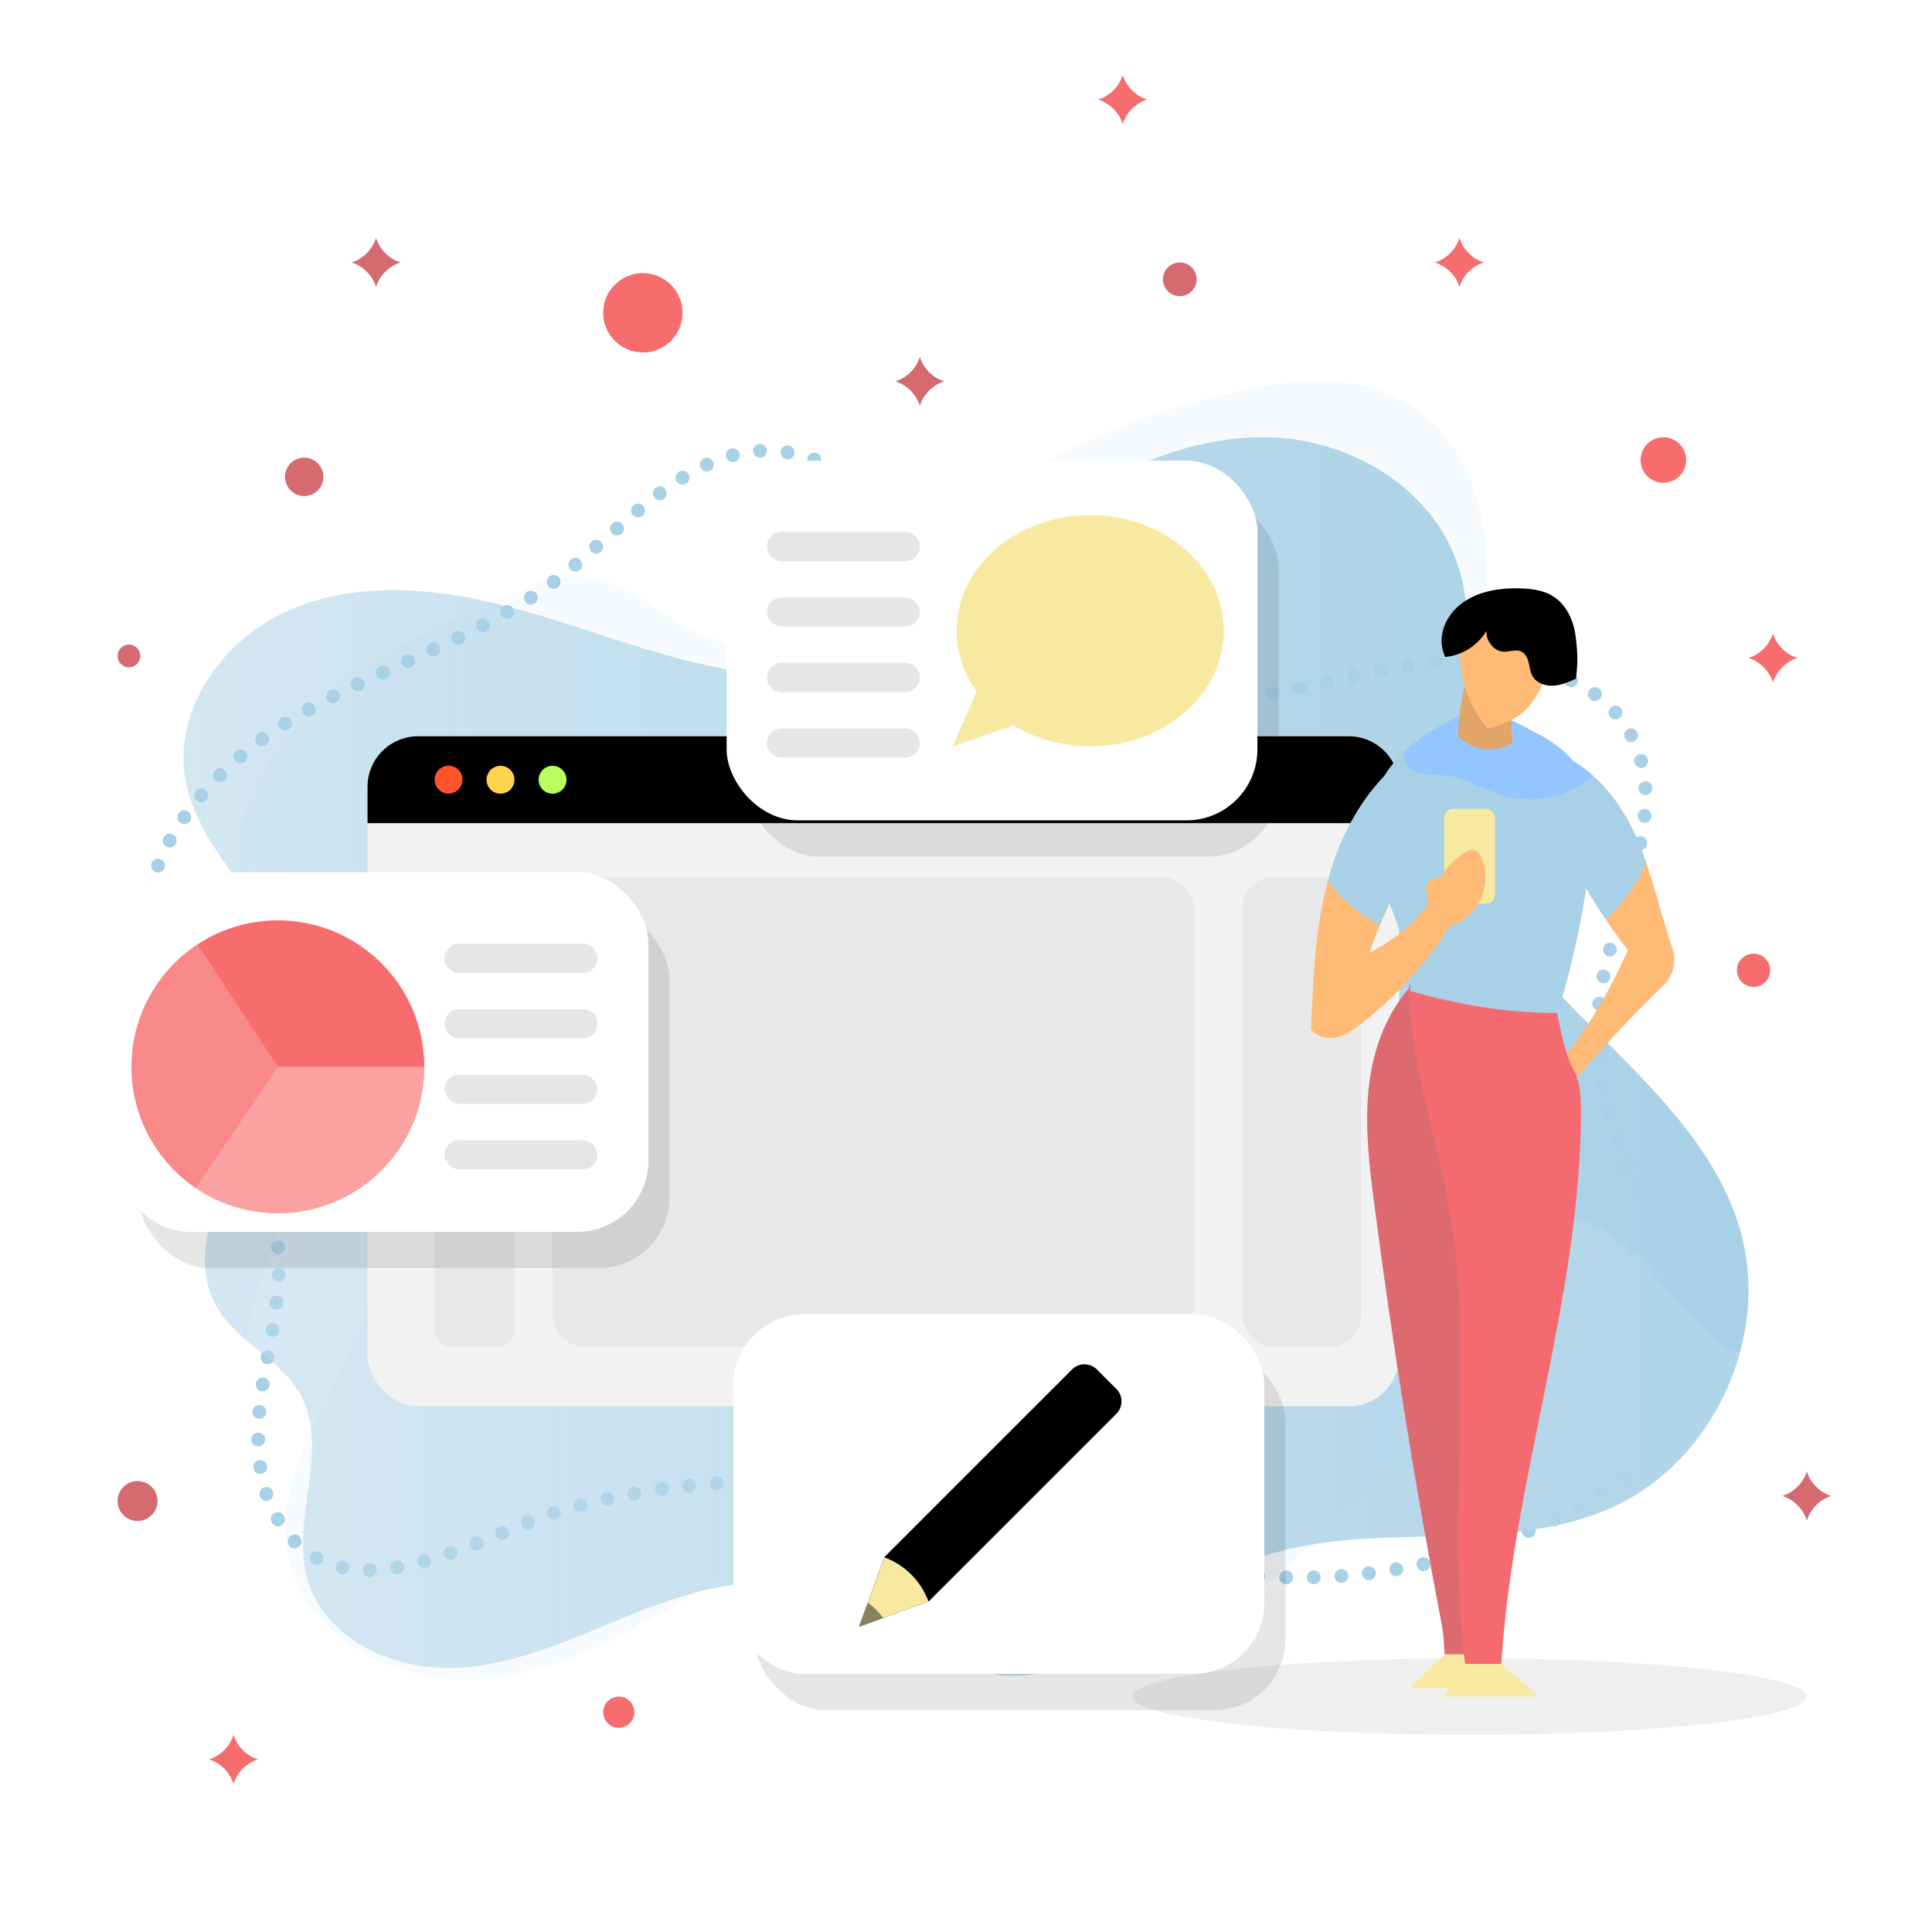<svg id="Layer_1" data-name="Layer 1" xmlns="http://www.w3.org/2000/svg" xmlns:xlink="http://www.w3.org/1999/xlink" viewBox="0 0 2800 2800"><defs><style>.cls-1,.cls-22,.cls-6{fill:#fff;}.cls-2{fill:url(#linear-gradient);}.cls-3{fill:#606060;}.cls-19,.cls-3,.cls-4,.cls-6{opacity:0.1;}.cls-4{fill:url(#linear-gradient-2);}.cls-5{fill:url(#linear-gradient-3);}.cls-7{fill:#f2f2f2;}.cls-8{fill:#ff532c;}.cls-9{fill:#ffd34e;}.cls-10{fill:#baff5d;}.cls-11{fill:#e8e8e8;}.cls-12{fill:#f8e9a1;}.cls-13{fill:#dd6a70;}.cls-14{fill:#ffbb75;}.cls-15{fill:#f46a70;}.cls-16{fill:#a8d0e6;}.cls-17{fill:#93c6ff;}.cls-18{fill:#e0a567;}.cls-20{fill:#f76c6c;}.cls-21{fill:#d56a70;}.cls-22{opacity:0.2;}.cls-23{fill:#878361;}</style><linearGradient id="linear-gradient" x1="201.18" y1="1469.73" x2="2482.78" y2="1469.73" gradientUnits="userSpaceOnUse"><stop offset="0" stop-color="#a8d0e6"/><stop offset="1" stop-color="#a8d0e6"/></linearGradient><linearGradient id="linear-gradient-2" x1="321.98" y1="1493.2" x2="2452.05" y2="1493.2" gradientUnits="userSpaceOnUse"><stop offset="0" stop-color="#a8d0e6" stop-opacity="0.8"/><stop offset="0.35" stop-color="#a8d0e6" stop-opacity="0.9"/><stop offset="0.72" stop-color="#a8d0e6" stop-opacity="0.97"/><stop offset="1" stop-color="#a8d0e6"/></linearGradient><linearGradient id="linear-gradient-3" x1="265.93" y1="1531.2" x2="2534.07" y2="1531.2" gradientUnits="userSpaceOnUse"><stop offset="0" stop-color="#a8d0e6" stop-opacity="0.5"/><stop offset="0.98" stop-color="#a8d0e6"/></linearGradient></defs><title>task-icons</title><rect class="cls-1" width="2800" height="2800"/><path class="cls-2" d="M1863.74,2296a10,10,0,0,1-9.8-10.2h0a10,10,0,0,1,10.21-9.79h0a10,10,0,0,1,9.79,10.2h0a10,10,0,0,1-10,9.8h-.21Zm30.28-9.86a10,10,0,0,1,9.73-10.26h0a10,10,0,0,1,10.26,9.73h0a10,10,0,0,1-9.73,10.27H1904A10,10,0,0,1,1894,2286.16Zm-70.79,8.09h0a10,10,0,0,1-9.31-10.65h0a10,10,0,0,1,10.65-9.3h0a10,10,0,0,1,9.31,10.64h0a10,10,0,0,1-10,9.33h0Zm110.83-9.62a10,10,0,0,1,9.25-10.7h0a10,10,0,0,1,10.7,9.24h0a10,10,0,0,1-9.24,10.71h0c-.25,0-.5,0-.74,0h0A10,10,0,0,1,1934.06,2284.63Zm-151.2,5.93a10,10,0,0,1-8.79-11.08h0a10,10,0,0,1,11.08-8.79h0a10,10,0,0,1,8.79,11.08h0a10,10,0,0,1-9.93,8.86h0A9,9,0,0,1,1782.86,2290.56Zm191.13-9.31a10,10,0,0,1,8.74-11.12h0a10,10,0,0,1,11.12,8.74h0a10,10,0,0,1-8.74,11.12h0a9.66,9.66,0,0,1-1.2.07h0A10,10,0,0,1,1974,2281.25Zm-1437.83,4.23a10,10,0,0,1-10.16-9.84h0a10,10,0,0,1,9.84-10.16h0a10,10,0,0,1,10.16,9.84h0a10,10,0,0,1-9.84,10.16Zm1206.54-.54h0a10,10,0,0,1-8.24-11.5h0a10,10,0,0,1,11.49-8.24h0a10,10,0,0,1,8.25,11.49h0a10,10,0,0,1-9.86,8.38h0A9,9,0,0,1,1742.7,2284.94Zm271-8.92a10,10,0,0,1,8.21-11.51h0a10,10,0,0,1,11.51,8.21h0a10,10,0,0,1-8.21,11.51h0a9.46,9.46,0,0,1-1.66.14h0A10,10,0,0,1,2013.73,2276ZM494.1,2281.67h0a10,10,0,0,1-7.71-11.86h0a10,10,0,0,1,11.86-7.71h0A10,10,0,0,1,506,2274h0a10,10,0,0,1-9.77,7.93h0A9.87,9.87,0,0,1,494.1,2281.67Zm71.89-8.42a10,10,0,0,1,8.17-11.54h0a10,10,0,0,1,11.55,8.18h0a10,10,0,0,1-8.18,11.54h0a10.93,10.93,0,0,1-1.7.14h0A10,10,0,0,1,566,2273.25Zm1136.89,4.2a10,10,0,0,1-7.73-11.84h0a10,10,0,0,1,11.85-7.73h0a10,10,0,0,1,7.72,11.85h0a10,10,0,0,1-9.77,7.94h0A9.71,9.71,0,0,1,1702.88,2277.45Zm350.29-8.5a10,10,0,0,1,7.67-11.88h0a10,10,0,0,1,11.88,7.68h0a10,10,0,0,1-7.68,11.88h0a10.15,10.15,0,0,1-2.11.22h0A10,10,0,0,1,2053.17,2269Zm-1447.88-3.58a10,10,0,0,1,7-12.3h0a10,10,0,0,1,12.3,7h0a10,10,0,0,1-7,12.3h0a9.88,9.88,0,0,1-2.67.37h0A10,10,0,0,1,605.29,2265.37Zm1058.19,3h0a10,10,0,0,1-7.3-12.11h0a10,10,0,0,1,12.11-7.3h0a10,10,0,0,1,7.3,12.11h0a10,10,0,0,1-9.7,7.6h0A10.07,10.07,0,0,1,1663.48,2268.39Zm-1209.59-1.5a10,10,0,0,1-3.95-13.57h0a10,10,0,0,1,13.58-4h0a10,10,0,0,1,4,13.58h0a10,10,0,0,1-8.78,5.19h0A10,10,0,0,1,453.89,2266.89Zm1638.36-6.82a10,10,0,0,1,7.11-12.22h0a10,10,0,0,1,12.22,7.11h0a10,10,0,0,1-7.11,12.22h0a9.79,9.79,0,0,1-2.56.34h0A10,10,0,0,1,2092.25,2260.07ZM643.72,2254a10,10,0,0,1,6.16-12.73h0a10,10,0,0,1,12.73,6.16h0a10,10,0,0,1-6.16,12.73h0a9.92,9.92,0,0,1-3.28.56h0A10,10,0,0,1,643.72,2254Zm980.75,4.16a10,10,0,0,1-7-12.31h0a10,10,0,0,1,12.3-7h0a10,10,0,0,1,7,12.3h0a10,10,0,0,1-9.63,7.34h0A9.88,9.88,0,0,1,1624.47,2258.12Zm506.4-8.75a10,10,0,0,1,6.53-12.54h0a10,10,0,0,1,12.55,6.54h0a10,10,0,0,1-6.54,12.54h0a10.13,10.13,0,0,1-3,.46h0A10,10,0,0,1,2130.87,2249.37ZM1585.78,2247a10,10,0,0,1-6.75-12.43h0a10,10,0,0,1,12.43-6.75h0a10,10,0,0,1,6.75,12.43h0a10,10,0,0,1-9.59,7.16h0A10,10,0,0,1,1585.78,2247Zm-904.34-6.65a10,10,0,0,1,5.66-13h0a10,10,0,0,1,13,5.67h0a10,10,0,0,1-5.67,13h0a9.91,9.91,0,0,1-3.64.69h0A10,10,0,0,1,681.44,2240.35Zm-261.58.48h0a10,10,0,0,1,.19-14.14h0a10,10,0,0,1,14.14.19h0A10,10,0,0,1,434,2241h0a10,10,0,0,1-7,2.84h0A9.94,9.94,0,0,1,419.86,2240.83ZM2169,2236.88a10,10,0,0,1,5.94-12.83h0a10,10,0,0,1,12.83,5.93h0a10,10,0,0,1-5.93,12.84h0a10,10,0,0,1-3.45.62h0A10,10,0,0,1,2169,2236.88Zm-621.62-1.51a10,10,0,0,1-6.63-12.49h0a10,10,0,0,1,12.49-6.63h0a10,10,0,0,1,6.63,12.5h0a10,10,0,0,1-9.56,7.06h0A9.92,9.92,0,0,1,1547.33,2235.37Zm-828.64-9.85a10,10,0,0,1,5.47-13h0a10,10,0,0,1,13,5.47h0a10,10,0,0,1-5.47,13h0a9.91,9.91,0,0,1-3.78.75h0A10,10,0,0,1,718.69,2225.52Zm1487.7-2.91a10,10,0,0,1,5.32-13.1h0a10,10,0,0,1,13.11,5.32h0a10,10,0,0,1-5.32,13.1h0a9.91,9.91,0,0,1-3.89.79h0A10,10,0,0,1,2206.39,2222.61Zm-697.37,1a10,10,0,0,1-6.62-12.5h0a10,10,0,0,1,12.5-6.62h0a10,10,0,0,1,6.62,12.5h0A10,10,0,0,1,1512,2224h0A10,10,0,0,1,1509,2223.58ZM755.8,2210.33a10,10,0,0,1,5.6-13h0a10,10,0,0,1,13,5.59h0a10,10,0,0,1-5.59,13h0a10,10,0,0,1-3.69.71h0A10,10,0,0,1,755.8,2210.33Zm715,1.62a10,10,0,0,1-6.72-12.45h0a10,10,0,0,1,12.45-6.71h0a10,10,0,0,1,6.71,12.44h0a10,10,0,0,1-9.57,7.14h0A10.23,10.23,0,0,1,1470.75,2212Zm772.37-5.38a10,10,0,0,1,4.68-13.35h0a10,10,0,0,1,13.34,4.68h0a10,10,0,0,1-4.68,13.35h0a10,10,0,0,1-4.32,1h0A10,10,0,0,1,2243.12,2206.57Zm-1848.83.56c-.06-.09-.11-.19-.16-.28h0c-.05-.08-.1-.15-.14-.23h0a10,10,0,0,1,3.5-13.7h0a10,10,0,0,1,13.7,3.5h0l.15.27h0l.12.2h0a10,10,0,0,1-3.46,13.7h0a10,10,0,0,1-5.12,1.42h0A10,10,0,0,1,394.29,2207.13Zm398.89-11.34a10,10,0,0,1,6.21-12.7h0a10,10,0,0,1,12.7,6.21h0a10,10,0,0,1-6.21,12.71h0a10.25,10.25,0,0,1-3.25.54h0A10,10,0,0,1,793.18,2195.79Zm639.25,5h0a10,10,0,0,1-6.92-12.33h0a10,10,0,0,1,12.33-6.93h0a10,10,0,0,1,6.93,12.33h0a10,10,0,0,1-9.62,7.3h0A10.11,10.11,0,0,1,1432.43,2200.82ZM2279,2188.76a10,10,0,0,1,3.95-13.59h0a10,10,0,0,1,13.58,3.94h0a10,10,0,0,1-4,13.58h0a10,10,0,0,1-4.81,1.24h0A10,10,0,0,1,2279,2188.76Zm-1447.61-5a10,10,0,0,1,7.25-12.14h0a10,10,0,0,1,12.15,7.24h0a10,10,0,0,1-7.25,12.15h0a9.92,9.92,0,0,1-2.46.3h0A10,10,0,0,1,831.41,2183.79Zm562.55,6.73a10,10,0,0,1-7.24-12.15h0a10,10,0,0,1,12.15-7.24h0a10,10,0,0,1,7.24,12.15h0a10,10,0,0,1-9.68,7.55h0A10,10,0,0,1,1394,2190.52Zm-523.61-16.21a10,10,0,0,1,7.67-11.88h0a10,10,0,0,1,11.88,7.66h0a10,10,0,0,1-7.66,11.89h0a10.25,10.25,0,0,1-2.12.22h0A10,10,0,0,1,870.35,2174.31Zm484.94,7.08h0a10,10,0,0,1-7.65-11.9h0a10,10,0,0,1,11.9-7.64h0a10,10,0,0,1,7.65,11.89h0a10,10,0,0,1-9.76,7.88h0A9.8,9.8,0,0,1,1355.29,2181.39Zm-978.68-13.16h0a10,10,0,0,1,6.35-12.64h0a10,10,0,0,1,12.64,6.35h0a10,10,0,0,1-6.35,12.64h0a10.22,10.22,0,0,1-3.15.51h0A10,10,0,0,1,376.61,2168.23Zm533-2a10,10,0,0,1,8.08-11.61h0a10,10,0,0,1,11.6,8.08h0a10,10,0,0,1-8.07,11.61h0a9.82,9.82,0,0,1-1.78.16h0A10,10,0,0,1,909.6,2166.2Zm406.74,7.48a10,10,0,0,1-8.08-11.61h0a10,10,0,0,1,11.61-8.08h0a10,10,0,0,1,8.08,11.6h0a10,10,0,0,1-9.83,8.24h0A10.78,10.78,0,0,1,1316.34,2173.68Zm997.49-4.78a10,10,0,0,1,3-13.82h0a10,10,0,0,1,13.82,3h0a10,10,0,0,1-3,13.82h0a10,10,0,0,1-5.4,1.59h0A10,10,0,0,1,2313.83,2168.9ZM949.1,2159.47a10,10,0,0,1,8.48-11.31h0a10,10,0,0,1,11.32,8.47h0a10,10,0,0,1-8.48,11.32h0a10,10,0,0,1-1.43.11h0A10,10,0,0,1,949.1,2159.47Zm328,7.92a10,10,0,0,1-8.5-11.3h0a10,10,0,0,1,11.3-8.5h0a10,10,0,0,1,8.5,11.3h0a10,10,0,0,1-9.89,8.6h0A9.55,9.55,0,0,1,1277.14,2167.39Zm-288.32-13.26a10,10,0,0,1,8.87-11h0a10,10,0,0,1,11,8.87h0a10,10,0,0,1-8.87,11h0a10.09,10.09,0,0,1-1.09.06h0A10,10,0,0,1,988.82,2154.13Zm248.9,8.4a10,10,0,0,1-8.9-11h0a10,10,0,0,1,11-8.91h0a10,10,0,0,1,8.9,11h0a10,10,0,0,1-9.93,9h0A9.55,9.55,0,0,1,1237.72,2162.53Zm-209-12.35a10,10,0,0,1,9.25-10.7h0a10,10,0,0,1,10.7,9.26h0a10,10,0,0,1-9.25,10.69h0c-.25,0-.49,0-.74,0h0A10,10,0,0,1,1028.7,2150.18Zm169.46,8.92a10,10,0,0,1-9.29-10.66h0a10,10,0,0,1,10.66-9.29h0a10,10,0,0,1,9.29,10.66h0a10,10,0,0,1-10,9.31h0Zm-129.47-11.47a10,10,0,0,1,9.62-10.37h0a10,10,0,0,1,10.37,9.62h0a10,10,0,0,1-9.62,10.37h-.38A10,10,0,0,1,1068.69,2147.63Zm89.8,9.45a10,10,0,0,1-9.66-10.33h0a10,10,0,0,1,10.32-9.66h0a10,10,0,0,1,9.67,10.32h0a10,10,0,0,1-10,9.67h-.33Zm-49.74-10.6a10,10,0,0,1,10-10h0a10,10,0,0,1,10,10h0a10,10,0,0,1-10,10h0A10,10,0,0,1,1108.75,2146.48Zm1238.35.07a10,10,0,0,1,1.82-14h0a10,10,0,0,1,14,1.82h0a10,10,0,0,1-1.82,14h0a10,10,0,0,1-6.09,2.08h0A10,10,0,0,1,2347.1,2146.55Zm-1979.92-19a10,10,0,0,1,8.47-11.32h0a10,10,0,0,1,11.33,8.47h0A10,10,0,0,1,378.5,2136h0a11.59,11.59,0,0,1-1.43.1h0A10,10,0,0,1,367.18,2127.52Zm2011.05-6.19a10,10,0,0,1,.37-14.13h0a10,10,0,0,1,14.14.36h0a10,10,0,0,1-.37,14.14h0a9.94,9.94,0,0,1-6.88,2.75h0A10,10,0,0,1,2378.23,2121.33Zm-2014-35.08a10,10,0,0,1,9.9-10.1h0a10,10,0,0,1,10.09,9.91h0a10,10,0,0,1-9.9,10.09h-.1A10,10,0,0,1,364.18,2086.25Zm2042.31,6.68a10,10,0,0,1-1.33-14.08h0a10,10,0,0,1,14.08-1.33h0a10,10,0,0,1,1.33,14.08h0a10,10,0,0,1-7.71,3.62h0A10,10,0,0,1,2406.49,2092.93Zm24.47-31.74a10,10,0,0,1-3.31-13.74h0a10,10,0,0,1,13.75-3.32h0a10,10,0,0,1,3.32,13.75h0a10,10,0,0,1-8.54,4.78h0A9.92,9.92,0,0,1,2431,2061.19Zm-2056-5.1a10,10,0,0,1-9.09-10.83h0a10,10,0,0,1,10.83-9.09h0A10,10,0,0,1,385.8,2047h0a10,10,0,0,1-9.95,9.13h0A8.77,8.77,0,0,1,375,2056.09Zm2075.62-29.83a10,10,0,0,1-5.34-13.1h0a10,10,0,0,1,13.1-5.34h0a10,10,0,0,1,5.33,13.1h0a10,10,0,0,1-9.22,6.13h0A10,10,0,0,1,2450.59,2026.26Zm-2071.38-10a10,10,0,0,1-8.35-11.41h0a10,10,0,0,1,11.41-8.35h0a10,10,0,0,1,8.36,11.41h0a10,10,0,0,1-9.88,8.47h0A10.18,10.18,0,0,1,379.21,2016.24Zm2085.45-27.5a10,10,0,0,1-7.39-12h0a10,10,0,0,1,12.05-7.4h0a10,10,0,0,1,7.4,12.06h0A10,10,0,0,1,2467,1989h0A10,10,0,0,1,2464.66,1988.74Zm-2078.9-12a10,10,0,0,1-8-11.63h0a10,10,0,0,1,11.64-8h0a10,10,0,0,1,8,11.63h0a10,10,0,0,1-9.83,8.21h0A9.39,9.39,0,0,1,385.76,1976.7Zm2086.51-27.29a10,10,0,0,1-9.48-10.5h0a10,10,0,0,1,10.5-9.47h0a10,10,0,0,1,9.48,10.5h0a10,10,0,0,1-10,9.48h-.52ZM393,1937.28a10,10,0,0,1-8.17-11.54h0a10,10,0,0,1,11.55-8.17h0a10,10,0,0,1,8.17,11.54h0a10,10,0,0,1-9.85,8.32h0A9.85,9.85,0,0,1,393,1937.28ZM2460.89,1901a10,10,0,0,1,8.33-11.43h0a10,10,0,0,1,11.43,8.33h0a10,10,0,0,1-8.33,11.43h0a10.44,10.44,0,0,1-1.56.12h0A10,10,0,0,1,2460.89,1901Zm-2061.5-3.3a10,10,0,0,1-8.7-11.15h0a10,10,0,0,1,11.14-8.7h0a10,10,0,0,1,8.71,11.15h0a10,10,0,0,1-9.91,8.78h0A10.46,10.46,0,0,1,399.39,1897.72Zm2051.72-33.41h0a10,10,0,0,1,5.88-12.86h0a10,10,0,0,1,12.86,5.88h0a10,10,0,0,1-5.87,12.86h0a9.94,9.94,0,0,1-3.49.63h0A10,10,0,0,1,2451.11,1864.31Zm-2047.55-6.45a10,10,0,0,1-9.62-10.36h0a10,10,0,0,1,10.36-9.62h0a10,10,0,0,1,9.62,10.36h0a10,10,0,0,1-10,9.63h-.38Zm2031.33-28.59a10,10,0,0,1,4-13.56h0a10,10,0,0,1,13.57,4h0a10,10,0,0,1-4,13.57h0a9.94,9.94,0,0,1-4.78,1.22h0A10,10,0,0,1,2434.89,1829.27ZM393.09,1808.7a10,10,0,0,1,9.09-10.83h0A10,10,0,0,1,413,1807h0a10,10,0,0,1-9.09,10.83h0a8.77,8.77,0,0,1-.88,0h0A10,10,0,0,1,393.09,1808.7Zm2021.49-13.07a10,10,0,0,1,2.94-13.84h0a10,10,0,0,1,13.83,2.94h0a10,10,0,0,1-2.93,13.83h0a9.94,9.94,0,0,1-5.44,1.62h0A10,10,0,0,1,2414.58,1795.63Zm-2027.67-25a10,10,0,0,1,7.42-12h0a10,10,0,0,1,12,7.41h0a10,10,0,0,1-7.42,12h0a10.27,10.27,0,0,1-2.32.27h0A10,10,0,0,1,386.91,1770.65Zm2005.48-8.2a10,10,0,0,1,2.71-13.88h0a10,10,0,0,1,13.88,2.7h0a10,10,0,0,1-2.7,13.88h0a9.94,9.94,0,0,1-5.58,1.71h0A10,10,0,0,1,2392.39,1762.45ZM375.53,1733.6a10,10,0,0,1,5.86-12.87h0a10,10,0,0,1,12.87,5.86h0a10,10,0,0,1-5.86,12.87h0a10.07,10.07,0,0,1-3.51.64h0A10,10,0,0,1,375.53,1733.6Zm1994.78-5.09a10,10,0,0,1,3.29-13.76h0a10,10,0,0,1,13.75,3.28h0a10,10,0,0,1-3.28,13.76h0a10,10,0,0,1-5.23,1.48h0A10,10,0,0,1,2370.31,1728.51ZM360,1697.75h0a10,10,0,0,1,4.6-13.37h0A10,10,0,0,1,378,1689h0a10,10,0,0,1-4.6,13.38h0a10.09,10.09,0,0,1-4.38,1h0A10,10,0,0,1,360,1697.75Zm1990.42-5.08a10,10,0,0,1,4.53-13.39h0a10,10,0,0,1,13.4,4.54h0a10,10,0,0,1-4.54,13.39h0a10,10,0,0,1-4.42,1h0A10,10,0,0,1,2350.43,1692.67ZM341.5,1663h0a10,10,0,0,1,3.71-13.65h0a10,10,0,0,1,13.64,3.71h0a10,10,0,0,1-3.71,13.64h0a9.92,9.92,0,0,1-5,1.32h0A10,10,0,0,1,341.5,1663Zm1992.55-7.93a10,10,0,0,1,5.8-12.89h0a10,10,0,0,1,12.9,5.79h0a10,10,0,0,1-5.8,12.9h0a9.86,9.86,0,0,1-3.55.66h0A10,10,0,0,1,2334.05,1655.06ZM321,1629a10,10,0,0,1,3.18-13.78h0a10,10,0,0,1,13.78,3.17h0a10,10,0,0,1-3.18,13.77h0a9.88,9.88,0,0,1-5.29,1.53h0A10,10,0,0,1,321,1629Zm2000.27-12.89a10,10,0,0,1,7-12.3h0a10,10,0,0,1,12.3,7h0a10,10,0,0,1-7,12.3h0a10.2,10.2,0,0,1-2.66.36h0A10,10,0,0,1,2321.31,1616.1ZM299.56,1595.3a10,10,0,0,1,3-13.82h0a10,10,0,0,1,13.83,3h0a10,10,0,0,1-3,13.82h0a10,10,0,0,1-5.41,1.59h0A10,10,0,0,1,299.56,1595.3Zm2012.69-19.18h0a10,10,0,0,1,8.09-11.6h0a10,10,0,0,1,11.6,8.09h0a10,10,0,0,1-8.09,11.6h0a9.6,9.6,0,0,1-1.76.16h0A10,10,0,0,1,2312.25,1576.12ZM277.9,1561.42a10,10,0,0,1,3.14-13.79h0a10,10,0,0,1,13.79,3.14h0a10,10,0,0,1-3.14,13.79h0a10,10,0,0,1-5.31,1.53h0A10,10,0,0,1,277.9,1561.42Zm2029-25.94h0a10,10,0,0,1,9.12-10.8h0a10,10,0,0,1,10.8,9.13h0a10,10,0,0,1-9.12,10.8h0l-.85,0h0A10,10,0,0,1,2306.94,1535.48Zm-2050-8.67a10,10,0,0,1,3.64-13.66h0a10,10,0,0,1,13.67,3.64h0a10,10,0,0,1-3.64,13.66h0a9.9,9.9,0,0,1-5,1.35h0A10,10,0,0,1,256.9,1526.81Zm2058.42-22.2a10,10,0,0,1-9.91-10.1h0a10,10,0,0,1,10.1-9.91h0a10,10,0,0,1,9.9,10.1h0a10,10,0,0,1-10,9.9h-.09ZM237.55,1491h0a10,10,0,0,1,4.51-13.4h0a10,10,0,0,1,13.41,4.51h0a10,10,0,0,1-4.5,13.4h0a10,10,0,0,1-4.45,1h0A10,10,0,0,1,237.55,1491Zm2079.1-26.43a10,10,0,0,1-8.9-11h0a10,10,0,0,1,11-8.9h0a10,10,0,0,1,8.9,11h0a10,10,0,0,1-9.93,9h0A9.42,9.42,0,0,1,2316.65,1464.56ZM221,1453.48a10,10,0,0,1,5.75-12.92h0a10,10,0,0,1,12.92,5.75h0a10,10,0,0,1-5.75,12.92h0a9.82,9.82,0,0,1-3.58.67h0A10,10,0,0,1,221,1453.48Zm2100.83-28.66a10,10,0,0,1-7.8-11.8h0a10,10,0,0,1,11.8-7.79h0a10,10,0,0,1,7.8,11.79h0a10,10,0,0,1-9.79,8h0A9.88,9.88,0,0,1,2321.8,1424.82ZM208.53,1414.14a10,10,0,0,1,7.32-12.09h0a10,10,0,0,1,12.1,7.32h0a10,10,0,0,1-7.32,12.1h0a10.43,10.43,0,0,1-2.4.29h0A10,10,0,0,1,208.53,1414.14Zm2122-28.42a10,10,0,0,1-7-12.28h0a10,10,0,0,1,12.28-7h0a10,10,0,0,1,7,12.29h0a10,10,0,0,1-9.64,7.36h0A10,10,0,0,1,2330.58,1385.72Zm-2129-12.5a10,10,0,0,1,9.06-10.86h0a10,10,0,0,1,10.86,9.05h0a10,10,0,0,1-9.05,10.86h0c-.31,0-.62,0-.92,0h0A10,10,0,0,1,201.61,1373.22Zm2139.94-26.07a10,10,0,0,1-6.63-12.5h0a10,10,0,0,1,12.5-6.62h0a10,10,0,0,1,6.62,12.49h0a10,10,0,0,1-9.55,7.07h0A10,10,0,0,1,2341.55,1347.15Zm-2131.08-4.88a10,10,0,0,1-9.26-10.69h0a10,10,0,0,1,10.69-9.26h0a10,10,0,0,1,9.26,10.69h0a10,10,0,0,1-10,9.29h0Zm2142.94-33.42a10,10,0,0,1-6.62-12.5h0a10,10,0,0,1,12.49-6.61h0a10,10,0,0,1,6.62,12.5h0a10,10,0,0,1-9.55,7.06h0A10.06,10.06,0,0,1,2353.41,1308.85Zm-2138.47-6.37a10,10,0,0,1-7.48-12h0a10,10,0,0,1,12-7.47h0a10,10,0,0,1,7.47,12h0a10,10,0,0,1-9.73,7.74h0A10.4,10.4,0,0,1,214.94,1302.48Zm2150.08-32a10,10,0,0,1-7-12.3h0a10,10,0,0,1,12.3-7h0a10,10,0,0,1,7,12.3h0a10,10,0,0,1-9.64,7.34h0A9.79,9.79,0,0,1,2365,1270.49Zm-2139.56-6.64a10,10,0,0,1-5.68-12.95h0a10,10,0,0,1,12.95-5.67h0a10,10,0,0,1,5.68,13h0a10,10,0,0,1-9.32,6.36h0A10.06,10.06,0,0,1,225.46,1263.85Zm2149.72-32.11a10,10,0,0,1-7.74-11.84h0a10,10,0,0,1,11.84-7.74h0A10,10,0,0,1,2387,1224h0a10,10,0,0,1-9.78,8h0A10.36,10.36,0,0,1,2375.18,1231.74Zm-2133.94-4.68a10,10,0,0,1-4-13.57h0a10,10,0,0,1,13.56-4h0a10,10,0,0,1,4,13.57h0a10,10,0,0,1-8.79,5.21h0A9.94,9.94,0,0,1,241.24,1227.06Zm20.18-34.58a10,10,0,0,1-2.48-13.93h0a10,10,0,0,1,13.92-2.47h0a10,10,0,0,1,2.48,13.92h0a10,10,0,0,1-8.21,4.28h0A10,10,0,0,1,261.42,1192.48Zm2121.08-.14a10,10,0,0,1-8.94-11h0a10,10,0,0,1,11-8.94h0a10,10,0,0,1,8.95,11h0a10,10,0,0,1-9.94,9h0C2383.18,1192.39,2382.84,1192.37,2382.5,1192.34ZM285.16,1160.23a10,10,0,0,1-1.13-14.1h0a10,10,0,0,1,14.1-1.13h0a10,10,0,0,1,1.13,14.1h0a10,10,0,0,1-7.62,3.51h0A10,10,0,0,1,285.16,1160.23Zm2089.47-17.31a10,10,0,0,1,9.44-10.53h0a10,10,0,0,1,10.53,9.44h0a10,10,0,0,1-9.44,10.53h-.56A10,10,0,0,1,2374.63,1142.92ZM311.8,1130.31a10,10,0,0,1,.07-14.14h0a10,10,0,0,1,14.15.07h0a10,10,0,0,1-.07,14.14h0a10,10,0,0,1-7,2.89h0A10,10,0,0,1,311.8,1130.31Zm2057-24.91a10,10,0,0,1,7.1-12.23h0a10,10,0,0,1,12.23,7.11h0a10,10,0,0,1-7.11,12.23h0a10.28,10.28,0,0,1-2.56.33h0A10,10,0,0,1,2368.84,1105.4Zm-2028-2.73a10,10,0,0,1,1.15-14.09h0a10,10,0,0,1,14.09,1.14h0a10,10,0,0,1-1.14,14.1h0a10,10,0,0,1-6.47,2.38h0A10,10,0,0,1,340.83,1102.67Zm31-25.41a10,10,0,0,1,2.12-14h0a10,10,0,0,1,14,2.12h0a10,10,0,0,1-2.13,14h0a10,10,0,0,1-5.92,1.94h0A10,10,0,0,1,371.85,1077.26Zm1983.27-7a10,10,0,0,1,4.17-13.52h0a10,10,0,0,1,13.51,4.17h0a10,10,0,0,1-4.17,13.51h0a9.93,9.93,0,0,1-4.66,1.16h0A10,10,0,0,1,2355.12,1070.27ZM404.56,1054a10,10,0,0,1,3.05-13.81h0a10,10,0,0,1,13.81,3h0a10,10,0,0,1-3.06,13.81h0a9.93,9.93,0,0,1-5.36,1.57h0A10,10,0,0,1,404.56,1054Zm1929.17-14.66a10,10,0,0,1,.85-14.11h0a10,10,0,0,1,14.12.85h0a10,10,0,0,1-.86,14.12h0a10,10,0,0,1-6.62,2.51h0A10,10,0,0,1,2333.73,1039.37Zm-1895-6.32a10,10,0,0,1,3.86-13.61h0a10,10,0,0,1,13.6,3.86h0a10,10,0,0,1-3.85,13.6h0a9.88,9.88,0,0,1-4.87,1.28h0A10,10,0,0,1,438.7,1033.05ZM1685.22,1031a10,10,0,0,1-9.77-10.22h0a10,10,0,0,1,10.22-9.77h0a10,10,0,0,1,9.77,10.22h0a10,10,0,0,1-10,9.77h-.23Zm30.3-10.07a10,10,0,0,1,9.51-10.46h0a10,10,0,0,1,10.47,9.5h0a10,10,0,0,1-9.51,10.47h-.48A10,10,0,0,1,1715.52,1020.92Zm-71.11,7.5h0a10,10,0,0,1-8.89-11h0a10,10,0,0,1,11-8.89h0a10,10,0,0,1,8.9,11h0a10,10,0,0,1-9.94,9h0A9.51,9.51,0,0,1,1644.41,1028.42Zm111.11-10.06a10,10,0,0,1,8.85-11h0a10,10,0,0,1,11,8.86h0a10,10,0,0,1-8.86,11h0a10.09,10.09,0,0,1-1.09.06h0A10,10,0,0,1,1755.52,1018.36Zm-151.66,3.81a10,10,0,0,1-7.79-11.8h0a10,10,0,0,1,11.81-7.79h0a10,10,0,0,1,7.78,11.81h0a10,10,0,0,1-9.78,8h0A10,10,0,0,1,1603.86,1022.17Zm191.43-8.72a10,10,0,0,1,8.3-11.44h0a10,10,0,0,1,11.45,8.3h0a10,10,0,0,1-8.31,11.45h0a10.63,10.63,0,0,1-1.58.13h0A10,10,0,0,1,1795.29,1013.45Zm-1321.4.42a10,10,0,0,1,4.36-13.45h0a10,10,0,0,1,13.45,4.36h0a10,10,0,0,1-4.36,13.45h0a9.9,9.9,0,0,1-4.54,1.1h0A10,10,0,0,1,473.89,1013.87Zm1831.78.24a10,10,0,0,1-2.26-14h0a10,10,0,0,1,14-2.25h0a10,10,0,0,1,2.26,14h0a10,10,0,0,1-8.12,4.14h0A9.92,9.92,0,0,1,2305.67,1014.11Zm-470.87-7.32a10,10,0,0,1,7.93-11.71h0a10,10,0,0,1,11.71,7.92h0a10,10,0,0,1-7.92,11.71h0a9.66,9.66,0,0,1-1.91.19h0A10,10,0,0,1,1834.8,1006.79Zm-270.76,4.9a10,10,0,0,1-6.41-12.61h0a10,10,0,0,1,12.61-6.41h0a10,10,0,0,1,6.41,12.61h0a10,10,0,0,1-9.51,6.9h0A10.13,10.13,0,0,1,1564,1011.69ZM1874.11,999a10,10,0,0,1,7.69-11.86h0a10,10,0,0,1,11.87,7.69h0a10,10,0,0,1-7.7,11.87h0a10,10,0,0,1-2.1.22h0A10,10,0,0,1,1874.11,999Zm-1364.4-3a10,10,0,0,1,4.71-13.34h0a10,10,0,0,1,13.34,4.71h0a10,10,0,0,1-4.71,13.34h0a10,10,0,0,1-4.31,1h0A10,10,0,0,1,509.71,995.92Zm1403.57-5.42a10,10,0,0,1,7.62-11.91h0a10,10,0,0,1,11.91,7.62h0a10,10,0,0,1-7.62,11.91h0a9.93,9.93,0,0,1-2.16.24h0A10,10,0,0,1,1913.28,990.5Zm-387.65,5.94a10,10,0,0,1-4.74-13.33h0a10,10,0,0,1,13.32-4.74h0a10,10,0,0,1,4.75,13.32h0a10,10,0,0,1-9,5.71h0A10.09,10.09,0,0,1,1525.63,996.44Zm747.09-1.59a10,10,0,0,1-4.79-13.31h0a10,10,0,0,1,13.3-4.79h0a10,10,0,0,1,4.79,13.31h0a10,10,0,0,1-9.05,5.74h0A10,10,0,0,1,2272.72,994.85Zm-320.29-12.92a10,10,0,0,1,7.7-11.86h0a10,10,0,0,1,11.86,7.7h0a10,10,0,0,1-7.7,11.86h0a10,10,0,0,1-2.09.22h0A10,10,0,0,1,1952.43,981.93ZM546,978.8a10,10,0,0,1,4.91-13.26h0a10,10,0,0,1,13.26,4.91h0a10,10,0,0,1-4.91,13.26h0a9.83,9.83,0,0,1-4.17.92h0A10,10,0,0,1,546,978.8Zm1445.71-5a10,10,0,0,1,7.94-11.69h0a10,10,0,0,1,11.71,8h0a10,10,0,0,1-8,11.7h0a10.08,10.08,0,0,1-1.89.18h0A10,10,0,0,1,1991.66,973.75Zm245,7.44a10,10,0,0,1-6.72-12.45h0A10,10,0,0,1,2242.4,962h0a10,10,0,0,1,6.72,12.44h0a10,10,0,0,1-9.58,7.14h0A10.23,10.23,0,0,1,2236.67,981.19Zm-747.15-5.07a10,10,0,0,1-2.85-13.85h0a10,10,0,0,1,13.86-2.85h0a10,10,0,0,1,2.84,13.85h0a10,10,0,0,1-8.36,4.5h0A10,10,0,0,1,1489.52,976.12Zm541.55-9.61a10,10,0,0,1,8.33-11.43h0a10,10,0,0,1,11.43,8.34h0a10,10,0,0,1-8.33,11.42h0a10.25,10.25,0,0,1-1.56.12h0A10,10,0,0,1,2031.07,966.51Zm167.76,5.91a10,10,0,0,1-8.18-11.55h0a10,10,0,0,1,11.55-8.17h0a10,10,0,0,1,8.17,11.54h0a10,10,0,0,1-9.85,8.32h0A9.72,9.72,0,0,1,2198.83,972.42Zm-128.1-11.69a10,10,0,0,1,8.86-11h0a10,10,0,0,1,11,8.86h0a10,10,0,0,1-8.87,11h0a10,10,0,0,1-1.09.06h0A10,10,0,0,1,2070.73,960.73ZM582.4,962.14a10,10,0,0,1,5-13.25h0a10,10,0,0,1,13.24,5h0a10,10,0,0,1-5,13.25h0a10,10,0,0,1-4.13.9h0A10,10,0,0,1,582.4,962.14ZM2160,967.86a10,10,0,0,1-9.31-10.64h0a10,10,0,0,1,10.65-9.31h0a10,10,0,0,1,9.31,10.65h0a10,10,0,0,1-10,9.33h0C2160.49,967.89,2160.26,967.88,2160,967.86Zm-39.17-.84a10,10,0,0,1-10.22-9.76h0a10,10,0,0,1,9.77-10.23h0a10,10,0,0,1,10.23,9.77h0a10,10,0,0,1-9.78,10.23h0C2115.35,967.15,2120.87,967,2120.87,967ZM1456.6,951.19a10,10,0,0,1-1.08-14.1h0a10,10,0,0,1,14.1-1.08h0a10,10,0,0,1,1.08,14.1h0a10,10,0,0,1-7.6,3.49h0A10,10,0,0,1,1456.6,951.19Zm-837.73-5.68a10,10,0,0,1,4.87-13.27h0A10,10,0,0,1,637,937.11h0a10,10,0,0,1-4.88,13.27h0a9.93,9.93,0,0,1-4.19.93h0A10,10,0,0,1,618.87,945.51Zm36.31-17a10,10,0,0,1,4.63-13.37h0a10,10,0,0,1,13.36,4.64h0a10,10,0,0,1-4.63,13.36h0a10,10,0,0,1-4.36,1h0A10,10,0,0,1,655.18,928.54Zm771.69-5.61h0a10,10,0,0,1,.3-14.14h0a10,10,0,0,1,14.14.29h0a10,10,0,0,1-.3,14.14h0a10,10,0,0,1-6.92,2.78h0A10,10,0,0,1,1426.87,922.93ZM691.13,910.81a10,10,0,0,1,4.24-13.49h0a10,10,0,0,1,13.49,4.24h0a10,10,0,0,1-4.24,13.49h0a10,10,0,0,1-4.62,1.14h0A10,10,0,0,1,691.13,910.81Zm35.36-18.87a10,10,0,0,1,3.68-13.65h0A10,10,0,0,1,743.83,882h0a10,10,0,0,1-3.69,13.65h0a10,10,0,0,1-5,1.33h0A10,10,0,0,1,726.49,891.94Zm673.23.62a10,10,0,0,1,1.22-14.09h0a10,10,0,0,1,14.09,1.22h0a10,10,0,0,1-1.22,14.09h0a10,10,0,0,1-6.43,2.35h0A10,10,0,0,1,1399.72,892.56ZM761,871.55a10,10,0,0,1,3-13.82h0a10,10,0,0,1,13.82,3h0a10,10,0,0,1-3,13.82h0a9.9,9.9,0,0,1-5.42,1.61h0A10,10,0,0,1,761,871.55Zm613.36-10.48a10,10,0,0,1,1.73-14h0a10,10,0,0,1,14,1.73h0a10,10,0,0,1-1.74,14h0a9.91,9.91,0,0,1-6.14,2.12h0A10,10,0,0,1,1374.34,861.07Zm-580-11.76a10,10,0,0,1,2.09-14h0a10,10,0,0,1,14,2.09h0a10,10,0,0,1-2.09,14h0a10,10,0,0,1-5.94,2h0A10,10,0,0,1,794.29,849.31Zm555.54-20.06h0a10,10,0,0,1,1.84-14h0a10,10,0,0,1,14,1.85h0a10,10,0,0,1-1.84,14h0a10,10,0,0,1-6.08,2.06h0A10,10,0,0,1,1349.83,829.25Zm-523.74-4.33a10,10,0,0,1,1.3-14.09h0a10,10,0,0,1,14.08,1.3h0a10,10,0,0,1-1.3,14.08h0a9.89,9.89,0,0,1-6.38,2.31h0A10,10,0,0,1,826.09,824.92ZM856.68,799a10,10,0,0,1,.92-14.11h0a10,10,0,0,1,14.12.93h0a10,10,0,0,1-.93,14.11h0a9.94,9.94,0,0,1-6.59,2.48h0A9.94,9.94,0,0,1,856.68,799Zm468.65-1.24a10,10,0,0,1,1.57-14h0a10,10,0,0,1,14.06,1.58h0a10,10,0,0,1-1.57,14.06h0a10,10,0,0,1-6.24,2.18h0A10,10,0,0,1,1325.33,797.78ZM886.77,772.53a10,10,0,0,1,.92-14.11h0a10,10,0,0,1,14.11.93h0a10,10,0,0,1-.93,14.11h0a10,10,0,0,1-6.59,2.48h0A9.94,9.94,0,0,1,886.77,772.53Zm413.12-5a10,10,0,0,1,.77-14.13h0a10,10,0,0,1,14.12.77h0a10,10,0,0,1-.77,14.12h0a9.92,9.92,0,0,1-6.67,2.56h0A10,10,0,0,1,1299.89,767.57ZM917,746.22a10,10,0,0,1,1.28-14.08h0a10,10,0,0,1,14.08,1.28h0a10,10,0,0,1-1.28,14.08h0a10,10,0,0,1-6.39,2.32h0A10,10,0,0,1,917,746.22Zm355.54-6.92a10,10,0,0,1-.34-14.13h0a10,10,0,0,1,14.14-.34h0a10,10,0,0,1,.34,14.14h0a10,10,0,0,1-7.24,3.1h0A10,10,0,0,1,1272.58,739.3ZM948.11,720.9a10,10,0,0,1,2-14h0a10,10,0,0,1,14,2h0a10,10,0,0,1-2,14h0a10,10,0,0,1-6,2h0A10,10,0,0,1,948.11,720.9Zm294.94-7.15a10,10,0,0,1-1.76-14h0a10,10,0,0,1,14-1.76h0a10,10,0,0,1,1.76,14h0a10,10,0,0,1-7.9,3.86h0A9.94,9.94,0,0,1,1243.05,713.75ZM980.67,697.53a10,10,0,0,1,3.24-13.77h0A10,10,0,0,1,997.67,687h0a10,10,0,0,1-3.23,13.77h0a9.92,9.92,0,0,1-5.26,1.5h0A10,10,0,0,1,980.67,697.53ZM1211.05,692h0a10,10,0,0,1-3.58-13.68h0a10,10,0,0,1,13.68-3.58h0a10,10,0,0,1,3.58,13.68h0a10,10,0,0,1-8.64,5h0A9.91,9.91,0,0,1,1211.05,692Zm-195.74-14.56a10,10,0,0,1,5-13.24h0a10,10,0,0,1,13.25,5h0a10,10,0,0,1-5,13.25h0a10,10,0,0,1-4.14.9h0A10,10,0,0,1,1015.31,677.39Zm161.2-2.09a10,10,0,0,1-5.81-12.9h0a10,10,0,0,1,12.9-5.8h0a10,10,0,0,1,5.8,12.89h0a10,10,0,0,1-9.35,6.46h0A10,10,0,0,1,1176.51,675.3Zm-124.14-13.07A10,10,0,0,1,1059.5,650h0a10,10,0,0,1,12.21,7.13h0a10,10,0,0,1-7.13,12.21h0a9.7,9.7,0,0,1-2.55.33h0A10,10,0,0,1,1052.37,662.23Zm87.48,3.16h0a10,10,0,0,1-8.27-11.47h0a10,10,0,0,1,11.47-8.27h0a10,10,0,0,1,8.27,11.47h0a10,10,0,0,1-9.86,8.4h0A9.8,9.8,0,0,1,1139.85,665.39ZM1091.52,654a10,10,0,0,1,9.45-10.52h0a10,10,0,0,1,10.52,9.44h0a10,10,0,0,1-9.44,10.53h-.55A10,10,0,0,1,1091.52,654Z"/><ellipse class="cls-3" cx="2129.92" cy="2458.84" rx="488.7" ry="55.5"/><path class="cls-4" d="M1160,916.13c58.67-27.71,106-74,156-115.42a1139.35,1139.35,0,0,1,473.79-232.94c85.48-19.3,181.21-27,255.11,20.11,82.52,52.57,114,160,109.77,257.75s-37,191.77-54,288.11-16.2,202.82,39.62,283.17c43.76,63,114.4,100.45,177.58,143.91s125,102.3,133.28,178.53c9.72,89.6-58.9,170.08-136.09,216.6s-166.2,71.56-241.11,121.66c-70.64,47.25-125.17,114.34-186.59,173.09S1752,2362.28,1667.23,2369c-156.82,12.41-290-134-447.29-133.16-106,.56-198.21,67.44-290.89,119-89.52,49.8-190.59,87.88-292.45,77s-202.44-82.23-220.07-183.14c-29-166,163.72-314.91,125-478.89-28-118.76-155.61-178.34-199.25-289.51-39.08-99.54-16.73-238.44,24.4-335.7,66.64-157.61,256-231.64,402.74-295.16C931.63,779.24,985.89,998.37,1160,916.13Z"/><path class="cls-5" d="M987,955.17c-96-24.89-188.27-63-285.06-84.43s-201.84-25-291.42,17.47-157.86,140-142.37,237.94C289.66,1262.21,455,1353.58,445.26,1491c-5,70.26-55.75,127.15-95.08,185.58C306.36,1741.68,275,1829.3,315.5,1896.5c30,49.7,91.92,74,119.84,124.93,43.25,78.81-13.81,178.93,9.75,265.69,23.64,87,123.78,133.82,213.9,130.28s173.78-44.42,257.45-78.07,176.24-60.9,263-36.31c96.39,27.32,171.31,115.06,271,124.76,129.75,12.63,229.47-108.26,349-160.38,168.17-73.34,373.45-7,539.94-84.1,145.52-67.38,227.5-248.3,182.2-402.13-68.28-231.93-366.3-349.68-405.66-588.23-20.67-125.29,37.55-258.48-4.53-378.29-36.18-103-143.47-170.62-252.26-179.71s-217,32.7-306.66,94.92C1462.32,792.4,1398.64,897.59,1305,951.75,1216,1003.28,1079.93,979.29,987,955.17Z"/><path class="cls-6" d="M2339.39,2183.3c89.75-41.55,155.3-126.29,181.76-221.22a153.55,153.55,0,0,1-32.42-18.7c-54.43-41.44-88.73-105-143.31-146.28-93.87-70.95-242.32-54.18-318,35.94-32.75,39-51.79,87.6-80.77,129.49s-74.07,79.06-124.88,75.51c-75.93-5.29-115.33-92.11-131.86-166.41s-35.31-161.81-104.88-192.7c-79-35.07-166.36,28.72-219.9,96.54s-104.38,150.14-188.56,169.61c-81.1,18.76-164.53-31.13-215.49-96.95s-78.39-146.26-115.65-220.7c-26.16-52.26-62.61-106-119-121.51-69.86-19.19-140.35,28-190.46,80.34-93.35,97.5-154.72,223.43-179.25,356.06,28.56,24.6,60.61,46.35,78.58,79.11,43.25,78.82-13.81,178.93,9.75,265.69,23.64,87,123.78,133.82,213.9,130.28s173.78-44.42,257.45-78.07,176.24-60.9,263-36.31c96.39,27.32,171.31,115.06,271,124.76,129.75,12.63,229.47-108.26,349-160.38C1967.62,2194.06,2172.9,2260.38,2339.39,2183.3Z"/><rect class="cls-7" x="532.63" y="1067.05" width="1495.23" height="971.03" rx="73.32" ry="73.32"/><path d="M1954.55,1067.05H605.94a73.31,73.31,0,0,0-73.31,73.31v52.58H2027.86v-52.58A73.31,73.31,0,0,0,1954.55,1067.05Z"/><circle class="cls-8" cx="650.03" cy="1129.99" r="20.23" transform="translate(-387.04 340.12) rotate(-22.8)"/><circle class="cls-9" cx="725.4" cy="1129.99" r="20.23" transform="translate(-558.25 735.89) rotate(-40.23)"/><circle class="cls-10" cx="800.77" cy="1129.99" r="20.23" transform="translate(-481.92 1652.33) rotate(-76.83)"/><rect class="cls-11" x="629.79" y="1271.43" width="115.84" height="680.25" rx="23.92" ry="23.92"/><rect class="cls-11" x="800.77" y="1271.43" width="929.36" height="680.25" rx="44.23" ry="44.23"/><rect class="cls-11" x="1800.4" y="1271.43" width="172.34" height="680.25" rx="44.23" ry="44.23"/><polygon class="cls-12" points="2093.72 2397.58 2042.1 2446.61 2148.14 2446.61 2135.61 2397.58 2093.72 2397.58"/><path class="cls-13" d="M2079.71,1399.87c-52.9,33.82-83.24,95.21-93.43,157.16s-2.71,125.3,5.35,187.56q40,308.76,98.7,614.7c2.2,11.48,2.23,26.66,3.39,38.29h41.89c17.54-137.82,31.09-280.81,48.63-418.63,12.57-98.74,25.16-198.53,14.93-297.54S2150.53,1469.81,2079.71,1399.87Z"/><path class="cls-14" d="M2229.55,1085.48c66.29,9.58,115.66,67.77,142.48,129.15,22.29,51,33.47,106.17,51.61,158.76a52.76,52.76,0,0,1-13.44,55.32c-45.87,43.92-100.29,102.89-135.18,146.12-8.49-7.82.44-35.49-8.05-43.3,38-45.65,67.85-100.47,92.38-154.53-39.29-50-73.44-108.11-100.38-165.74C2241.34,1173.54,2238.44,1126.16,2229.55,1085.48Z"/><path class="cls-15" d="M2042.1,1427.32c.28,109.57,39.19,214.93,58.15,322.85,38.23,217.56-5.05,442.23,23,661.33h52.53c16.67-267.55,114.8-531.15,115.5-799.22.06-21.06-.75-43-10.56-61.62-17.76-33.71-21.12-77.94-31.7-114.55C2187.64,1417.21,2105.29,1415.64,2042.1,1427.32Z"/><path class="cls-16" d="M2142.6,1025.18c-31.24,14-62.59,28.61-89.9,49.29s-50.59,48.16-60.46,81c-13.91,46.21.19,95.89,17,141.12s36.81,91.25,34.67,139.46c67.35,20.33,143.43,32.19,213.79,32.09,23.87-79.87,42.42-164.58,48.44-247.73,2.17-30,3-61.17-8.75-88.85-12.34-29.17-37.58-51.37-65.59-66.16S2173.23,1033.24,2142.6,1025.18Z"/><path class="cls-16" d="M2372,1214.63c-26.82-61.38-76.19-119.57-142.48-129.15,8.89,40.68,11.79,88.06,29.42,125.78a912.7,912.7,0,0,0,68.34,121.53,243.09,243.09,0,0,0,58.44-82.72C2381.61,1238.1,2377.11,1226.25,2372,1214.63Z"/><path class="cls-14" d="M2058.3,1083.77c-66,38.46-108.84,108.37-130.56,181.57s-24.69,150.46-27.51,226.76c9,10.91,24,14.35,37.65,11s25.47-11.93,36.55-20.67a575.14,575.14,0,0,0,129.11-143.26c-10-9.75-22.51-20.62-32.53-30.36-20.28,29.77-54,55.67-86.14,71.89a676.17,676.17,0,0,1,100.8-190.43C2107.91,1160.81,2078.36,1114.71,2058.3,1083.77Z"/><path class="cls-16" d="M1927.74,1265.34c-1.09,3.69-2.12,7.38-3.12,11.09a214.38,214.38,0,0,0,75.13,64.51,676.52,676.52,0,0,1,85.92-150.72c22.24-29.41-7.31-75.51-27.37-106.45C1992.33,1122.23,1949.46,1192.14,1927.74,1265.34Z"/><rect class="cls-12" x="2093.12" y="1172.12" width="73.59" height="137.53" rx="12.96" ry="12.96"/><path class="cls-14" d="M2069.44,1312.64l-2-21.13c-.25-2.73-.5-5.53.27-8.16,1.14-3.92,4.43-6.93,8.11-8.7s7.77-2.48,11.8-3.16a103.79,103.79,0,0,1,34.77-35.5c4.25-2.6,9.19-5,14-3.83,5.92,1.37,9.48,7.37,11.63,13a74.4,74.4,0,0,1-59.62,100.11C2079.32,1334.29,2070.75,1326.93,2069.44,1312.64Z"/><path class="cls-17" d="M2308.57,1124.11a175.1,175.1,0,0,0-28.57-20.8c-13.06-15.68-30-28.37-48.18-38-28-14.78-58.59-32.12-89.22-40.18-31.24,14-62.59,28.61-89.9,49.29a211.1,211.1,0,0,0-18.9,16.12c.28,7.33,2.41,14.18,7.43,19.86,12.65,14.33,35.08,11.5,54.08,13.63,29.13,3.25,54.66,20.52,82.76,28.86a139.72,139.72,0,0,0,103.27-10A136.75,136.75,0,0,0,2308.57,1124.11Z"/><path class="cls-18" d="M2134.06,954.61a415.77,415.77,0,0,0-21.37,111.58c18.81,21.29,56.57,26.56,79.43,9.7-3.72-31.83-2.27-70.14-1.51-102.19C2174.15,968.44,2150.52,959.87,2134.06,954.61Z"/><path class="cls-14" d="M2116.66,917.92a184.15,184.15,0,0,0,39,138.51c20.9-4.8,47.15-16.7,60.69-33.34s22.52-36.59,28.74-57.12c5.12-16.9,8.47-35.07,4-52.16-7.23-27.63-35.83-47.33-64.38-46.37S2120.43,889.61,2116.66,917.92Z"/><path d="M2094.56,952.15a79.29,79.29,0,0,0,59.8-37.86c-1.2,14.19,11,30.05,25.28,30.23,8.56.1,17.65-3.91,25.33-.13,5.94,2.92,8.94,9.65,10.49,16.09s2.16,13.24,5.37,19c5.63,10.16,18.22,14.81,29.83,14.28s22.53-5.31,33.15-10c3.42-22.25,2.52-42.21-.73-64.49s-14.26-44.52-33.65-55.95c-13.19-7.78-28.94-9.89-44.24-10.5-30.51-1.21-62.7,3.57-87.05,22S2081.59,924.5,2094.56,952.15Z"/><polygon class="cls-12" points="2123.29 2411.51 2092.13 2458.84 2231.07 2458.84 2175.82 2411.51 2123.29 2411.51"/><rect class="cls-19" x="201.24" y="1316.64" width="769.23" height="521.23" rx="102.86" ry="102.86"/><rect class="cls-1" x="170.42" y="1264.03" width="769.23" height="521.23" rx="102.86" ry="102.86"/><rect class="cls-19" x="1083.91" y="720.3" width="769.23" height="521.23" rx="102.86" ry="102.86"/><rect class="cls-1" x="1053.09" y="667.69" width="769.23" height="521.23" rx="102.86" ry="102.86"/><rect class="cls-19" x="1093.91" y="1957.21" width="769.23" height="521.23" rx="102.86" ry="102.86"/><rect class="cls-1" x="1063.09" y="1904.6" width="769.23" height="521.23" rx="102.86" ry="102.86"/><path class="cls-12" d="M1580,746.58c-106.92,0-193.59,75-193.59,167.59,0,32.37,10.61,62.6,29,88.23l-34.77,79.35,88-30.47c31.49,19.19,69.89,30.47,111.33,30.47,106.92,0,193.59-75,193.59-167.58S1687,746.58,1580,746.58Z"/><path class="cls-19" d="M1312,813.16H1132.64A21.14,21.14,0,0,1,1111.5,792h0a21.14,21.14,0,0,1,21.14-21.13H1312A21.13,21.13,0,0,1,1333.14,792h0A21.13,21.13,0,0,1,1312,813.16Z"/><rect class="cls-19" x="1111.5" y="865.83" width="221.64" height="42.27" rx="21.13" ry="21.13"/><path class="cls-19" d="M1312,1003H1132.64a21.14,21.14,0,0,1-21.14-21.13h0a21.14,21.14,0,0,1,21.14-21.14H1312a21.13,21.13,0,0,1,21.13,21.14h0A21.13,21.13,0,0,1,1312,1003Z"/><path class="cls-19" d="M1312,1098H1132.64a21.15,21.15,0,0,1-21.14-21.14h0a21.14,21.14,0,0,1,21.14-21.13H1312a21.13,21.13,0,0,1,21.13,21.13h0A21.14,21.14,0,0,1,1312,1098Z"/><path class="cls-19" d="M844.78,1409.93H665.41a21.13,21.13,0,0,1-21.14-21.13h0a21.13,21.13,0,0,1,21.14-21.14H844.78a21.13,21.13,0,0,1,21.13,21.14h0A21.13,21.13,0,0,1,844.78,1409.93Z"/><path class="cls-19" d="M844.78,1504.87H665.41a21.14,21.14,0,0,1-21.14-21.14h0a21.13,21.13,0,0,1,21.14-21.13H844.78a21.13,21.13,0,0,1,21.13,21.13h0A21.14,21.14,0,0,1,844.78,1504.87Z"/><rect class="cls-19" x="644.27" y="1557.53" width="221.64" height="42.27" rx="21.13" ry="21.13"/><rect class="cls-19" x="644.27" y="1652.47" width="221.64" height="42.27" rx="21.13" ry="21.13"/><circle class="cls-20" cx="2410.68" cy="666.69" r="32.99" transform="translate(234.65 1899.88) rotate(-45)"/><circle class="cls-20" cx="931.68" cy="453.33" r="57.49"/><circle class="cls-21" cx="440.88" cy="691.07" r="27.83"/><circle class="cls-21" cx="186.88" cy="950.63" r="16.46" transform="translate(-781.19 912.47) rotate(-76.62)"/><circle class="cls-21" cx="199.33" cy="2175.37" r="28.91"/><circle class="cls-20" cx="896.82" cy="2481.47" r="22.62"/><circle class="cls-20" cx="2545.34" cy="1397.57" r="24.19" transform="matrix(0.23, -0.97, 0.97, 0.23, 600.35, 3553.73)"/><circle class="cls-21" cx="1709.88" cy="404.78" r="24.43"/><circle class="cls-20" cx="402.73" cy="1546.09" r="212.24"/><path class="cls-22" d="M402.73,1546.09H615c0,116.44-95.81,212.25-212.24,212.25a212.26,212.26,0,0,1-119.13-36.59Z"/><path class="cls-22" d="M402.73,1546.09H615c0,116.44-95.81,212.25-212.24,212.25s-212.24-95.81-212.24-212.25a212.42,212.42,0,0,1,95.82-177.46Z"/><path class="cls-20" d="M2115.13,344.86h0a54.76,54.76,0,0,0,35.49,35.49h0a54.74,54.74,0,0,0-35.49,35.49h0a54.79,54.79,0,0,0-35.49-35.49h0a54.81,54.81,0,0,0,35.49-35.49Z"/><path class="cls-20" d="M2569.53,918.11h0A54.77,54.77,0,0,0,2605,953.6h0a54.77,54.77,0,0,0-35.48,35.49h0A54.81,54.81,0,0,0,2534,953.6h0a54.81,54.81,0,0,0,35.49-35.49Z"/><path class="cls-20" d="M1627.14,108.81h0a54.74,54.74,0,0,0,35.48,35.48h0a54.77,54.77,0,0,0-35.48,35.49h0a54.81,54.81,0,0,0-35.49-35.49h0a54.77,54.77,0,0,0,35.49-35.48Z"/><path class="cls-21" d="M2618.62,2132.57h0a54.79,54.79,0,0,0,35.49,35.49h0a54.79,54.79,0,0,0-35.49,35.49h0a54.81,54.81,0,0,0-35.49-35.49h0a54.81,54.81,0,0,0,35.49-35.49Z"/><path class="cls-20" d="M338.45,2514.34h0a54.81,54.81,0,0,0,35.49,35.49h0a54.76,54.76,0,0,0-35.49,35.49h0A54.73,54.73,0,0,0,303,2549.83h0a54.77,54.77,0,0,0,35.48-35.49Z"/><path class="cls-21" d="M545,344.86h0a54.81,54.81,0,0,0,35.49,35.49h0A54.79,54.79,0,0,0,545,415.84h0a54.76,54.76,0,0,0-35.49-35.49h0A54.79,54.79,0,0,0,545,344.86Z"/><path class="cls-21" d="M1333.14,517.22h0a54.81,54.81,0,0,0,35.49,35.49h0a54.76,54.76,0,0,0-35.49,35.49h0a54.72,54.72,0,0,0-35.49-35.49h0a54.76,54.76,0,0,0,35.49-35.49Z"/><path d="M1346,2320.83l-101.12,36.89,36.89-101.12,271.9-271.89a25.44,25.44,0,0,1,36,0l28.25,28.25a25.44,25.44,0,0,1,0,36Z"/><path class="cls-12" d="M1281.65,2257l-36.75,100.72L1345.62,2321a107.39,107.39,0,0,0-64-64Z"/><path class="cls-23" d="M1257.7,2322.63l-12.8,35.09,35.09-12.8a107,107,0,0,0-22.29-22.29Z"/></svg>
